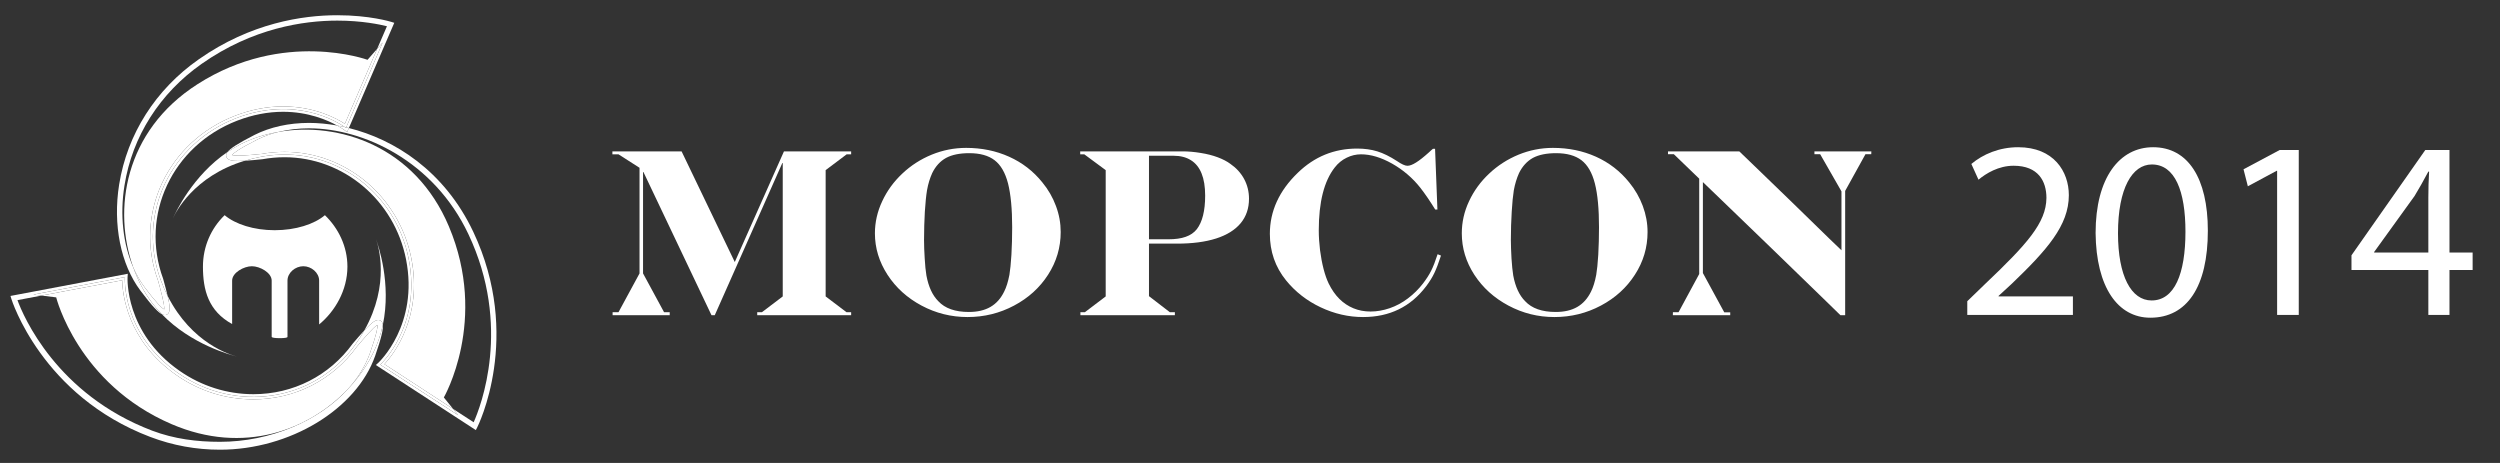 <?xml version="1.0" encoding="UTF-8" standalone="no"?>
<svg width="216px" height="40px" viewBox="0 0 216 40" version="1.1" xmlns="http://www.w3.org/2000/svg" xmlns:xlink="http://www.w3.org/1999/xlink" xmlns:sketch="http://www.bohemiancoding.com/sketch/ns">
    <rect x="0" y="0" width="216" height="40" fill="#333333" stroke="none"/>
    <!-- Generator: Sketch 3.0.2 (7799) - http://www.bohemiancoding.com/sketch -->
    <title>logo</title>
    <description>Created with Sketch.</description>
    <defs></defs>
    <g id="Page-1" stroke="none" stroke-width="1" fill="none" fill-rule="evenodd" sketch:type="MSPage">
        <g id="logo" sketch:type="MSArtboardGroup" fill="#FFFFFF" >
            <path d="M33.078,28.063 C32.988,28.492 32.87,28.922 32.719,29.353 C32.2,30.84 31.284,32.319 30.055,33.617 C27.546,36.376 23.347,38.173 19.004,38.173 L19.001,38.173 C17.021,38.173 15.053,37.929 13.15,37.21 C4.888,34.072 2.014,27.317 1.508,25.931 L3.585,25.538 L2.885,25.45 L10.791,23.939 C10.791,23.939 10.46,28.809 15.387,32.234 C20.311,35.661 27.081,34.767 30.662,29.826 C30.976,29.393 31.247,28.965 31.481,28.545 C31.203,28.844 30.872,29.221 30.474,29.69 C28.46,32.465 25.334,34.058 21.891,34.058 C19.615,34.058 17.413,33.36 15.519,32.044 C10.766,28.738 11.018,23.999 11.021,23.952 L11.042,23.653 L0.905,25.569 L0.979,25.813 C1.002,25.896 3.596,34.187 12.984,37.751 C14.939,38.494 16.963,38.854 19.001,38.854 L19.004,38.854 C25.027,38.854 30.795,35.371 32.418,30.735 C33.001,29.061 33.115,28.387 33.078,28.063" id="Fill-1" sketch:type="MSShapeGroup"></path>
            <path d="M32.68,27.648 C32.806,27.648 32.913,27.705 32.986,27.804 C33.025,27.864 33.064,27.935 33.078,28.063 C33.829,24.505 32.677,21.18 32.485,20.663 C32.672,21.177 33.741,24.52 31.481,28.545 C32.062,27.922 32.41,27.648 32.68,27.648" id="Fill-2" sketch:type="MSShapeGroup"></path>
            <path d="M32.618,28.073 C32.277,28.234 31.35,29.347 30.838,29.945 C28.751,32.828 25.483,34.507 21.891,34.507 C19.52,34.507 17.226,33.79 15.254,32.418 C10.976,29.445 10.579,25.341 10.555,24.215 L3.585,25.538 L4.855,25.693 C4.855,25.693 6.708,33.161 14.823,36.645 C21.068,39.33 26.717,37.148 30.055,33.617 C30.915,32.673 31.578,31.614 31.979,30.472 C32.582,28.741 32.636,28.248 32.618,28.073" id="Fill-3" sketch:type="MSShapeGroup"></path>
            <path d="M32.485,20.663 C32.467,20.615 32.458,20.587 32.458,20.587 C32.458,20.587 32.467,20.615 32.485,20.663" id="Fill-4" sketch:type="MSShapeGroup"></path>
            <path d="M15.387,32.234 C10.46,28.809 10.791,23.939 10.791,23.939 L2.885,25.45 L3.585,25.538 L10.555,24.215 C10.579,25.341 10.976,29.445 15.254,32.418 C17.226,33.79 19.52,34.507 21.891,34.507 C25.483,34.507 28.751,32.828 30.838,29.945 C31.35,29.347 32.277,28.234 32.618,28.073 C32.636,28.248 32.582,28.741 31.979,30.472 C31.578,31.614 30.915,32.673 30.055,33.617 C31.284,32.319 32.2,30.84 32.719,29.353 C32.87,28.922 32.988,28.492 33.078,28.063 C33.064,27.935 33.025,27.864 32.986,27.804 C32.913,27.705 32.806,27.648 32.68,27.648 C32.41,27.648 32.062,27.922 31.481,28.545 C31.247,28.965 30.976,29.393 30.662,29.826 C27.081,34.767 20.311,35.661 15.387,32.234" id="Fill-5" sketch:type="MSShapeGroup"></path>
            <path d="M40.888,20.023 C38.379,14.725 34.046,12.038 30.141,11.062 L29.99,11.417 L29.752,11.234 C29.744,11.228 29.529,11.066 29.133,10.846 C28.284,10.695 27.463,10.619 26.699,10.619 C24.962,10.619 23.339,10.979 22.003,11.651 C20.494,12.417 19.885,12.844 19.66,13.129 C20.021,12.884 20.406,12.654 20.811,12.45 C21.784,11.957 22.889,11.599 24.069,11.395 C24.892,11.194 25.778,11.087 26.699,11.087 C31.397,11.087 37.478,13.91 40.465,20.221 C44.239,28.196 41.526,35.138 40.925,36.483 L39.149,35.331 L39.596,35.878 L32.85,31.507 C32.85,31.507 36.477,28.223 35.308,22.35 C34.144,16.478 28.643,12.442 22.623,13.531 C22.094,13.627 21.6,13.749 21.136,13.891 C21.587,13.865 22.114,13.814 22.666,13.758 C23.303,13.643 23.95,13.585 24.587,13.585 C29.655,13.585 34.066,17.29 35.079,22.396 C36.206,28.06 32.73,31.303 32.696,31.336 L32.473,31.538 L41.112,37.16 L41.23,36.93 C41.271,36.854 45.172,29.082 40.888,20.023" id="Fill-6" sketch:type="MSShapeGroup"></path>
            <path d="M14.935,18.881 C14.916,18.924 14.905,18.948 14.905,18.948 C14.905,18.948 14.916,18.924 14.935,18.881" id="Fill-7" sketch:type="MSShapeGroup"></path>
            <path d="M20.042,13.395 C20.118,13.419 20.275,13.445 20.596,13.445 C21.117,13.445 21.842,13.376 22.6,13.3 C23.246,13.182 23.922,13.122 24.587,13.122 C29.877,13.122 34.48,16.985 35.536,22.305 C36.55,27.402 33.982,30.636 33.214,31.466 L39.149,35.331 L38.347,34.34 C38.347,34.34 42.208,27.678 38.784,19.563 C35.847,12.6 29.246,10.499 24.069,11.395 C23.406,11.558 22.782,11.779 22.214,12.065 C20.589,12.887 20.155,13.253 20.042,13.395" id="Fill-8" sketch:type="MSShapeGroup"></path>
            <path d="M20.596,13.906 C20.1,13.906 19.631,13.86 19.551,13.523 C19.525,13.414 19.527,13.297 19.66,13.129 C16.637,15.177 15.151,18.382 14.935,18.881 C15.152,18.387 16.705,15.232 21.136,13.891 C20.942,13.899 20.76,13.906 20.596,13.906" id="Fill-9" sketch:type="MSShapeGroup"></path>
            <path d="M35.308,22.35 C36.477,28.223 32.85,31.507 32.85,31.507 L39.596,35.878 L39.149,35.331 L33.214,31.466 C33.982,30.636 36.55,27.402 35.536,22.305 C34.48,16.985 29.877,13.122 24.587,13.122 C23.922,13.122 23.246,13.182 22.6,13.3 C21.842,13.376 21.117,13.445 20.596,13.445 C20.275,13.445 20.118,13.419 20.042,13.395 C20.155,13.253 20.589,12.887 22.214,12.065 C22.782,11.779 23.406,11.558 24.069,11.395 C22.889,11.599 21.784,11.957 20.811,12.45 C20.406,12.654 20.021,12.884 19.66,13.129 C19.527,13.297 19.525,13.414 19.551,13.523 C19.631,13.86 20.1,13.906 20.596,13.906 C20.76,13.906 20.942,13.899 21.136,13.891 C21.6,13.749 22.094,13.627 22.623,13.531 C28.643,12.442 34.144,16.478 35.308,22.35" id="Fill-10" sketch:type="MSShapeGroup"></path>
            <path d="M20.421,10.203 C14.818,12.358 11.773,18.449 13.879,24.176 C14.062,24.676 14.267,25.137 14.484,25.569 C14.391,25.177 14.263,24.695 14.098,24.093 C12.072,18.586 14.886,12.581 20.505,10.421 C21.822,9.915 23.153,9.659 24.457,9.659 C26.645,9.659 28.293,10.378 29.133,10.846 C29.351,10.887 29.573,10.929 29.795,10.98 C29.164,10.537 25.507,8.252 20.421,10.203" id="Fill-11" sketch:type="MSShapeGroup"></path>
            <path d="M11.512,23.102 C10.632,21.088 10.345,18.567 10.756,16.017 C11.43,11.785 13.806,8.051 17.436,5.507 C21.832,2.428 26.228,1.781 29.144,1.781 C31.273,1.781 32.844,2.119 33.432,2.267 L32.59,4.215 L33.06,3.676 L29.912,11.006 C29.99,11.024 30.065,11.043 30.141,11.062 L34.066,1.971 L33.818,1.893 C33.745,1.87 31.931,1.316 29.144,1.316 C26.161,1.316 21.662,1.977 17.168,5.128 C13.434,7.744 10.993,11.585 10.294,15.944 C9.74,19.409 10.426,22.831 12.126,25.1 C13.192,26.522 13.692,26.998 13.986,27.151 C13.68,26.837 13.389,26.5 13.116,26.137 C12.46,25.263 11.915,24.232 11.512,23.102" id="Fill-12" sketch:type="MSShapeGroup"></path>
            <path d="M29.99,11.417 L30.141,11.062 C30.065,11.043 29.99,11.024 29.912,11.006 L29.893,11.049 C29.893,11.049 29.86,11.024 29.795,10.98 C29.573,10.929 29.351,10.887 29.133,10.846 C29.529,11.066 29.744,11.228 29.752,11.234 L29.99,11.417" id="Fill-13" sketch:type="MSShapeGroup"></path>
            <path d="M14.542,27.076 C14.47,27.171 14.365,27.22 14.247,27.22 C14.175,27.22 14.096,27.208 13.986,27.151 C16.523,29.762 19.933,30.674 20.477,30.805 C19.936,30.673 16.565,29.682 14.484,25.569 C14.689,26.443 14.708,26.859 14.542,27.076" id="Fill-14" sketch:type="MSShapeGroup"></path>
            <path d="M20.477,30.805 C20.524,30.818 20.552,30.825 20.552,30.825 C20.552,30.825 20.524,30.818 20.477,30.805" id="Fill-15" sketch:type="MSShapeGroup"></path>
            <path d="M17.071,7.27 C10.698,11.342 9.75,18.174 11.512,23.102 C11.784,23.729 12.112,24.308 12.498,24.822 C13.598,26.291 14.03,26.648 14.187,26.732 C14.242,26.353 13.863,24.99 13.652,24.235 C11.544,18.506 14.478,12.239 20.339,9.988 C21.708,9.461 23.095,9.195 24.457,9.195 C27.225,9.195 29.141,10.268 29.795,10.697 L32.59,4.215 L31.755,5.168 C31.755,5.168 24.508,2.519 17.071,7.27" id="Fill-16" sketch:type="MSShapeGroup"></path>
            <path d="M20.421,10.203 C25.507,8.252 29.164,10.537 29.795,10.98 C29.834,10.987 29.873,10.997 29.912,11.006 L33.06,3.676 L32.59,4.215 L29.795,10.697 C29.141,10.268 27.225,9.195 24.457,9.195 C23.095,9.195 21.708,9.461 20.339,9.988 C14.478,12.239 11.544,18.506 13.652,24.235 C13.863,24.99 14.242,26.353 14.187,26.732 C14.03,26.648 13.598,26.291 12.498,24.822 C12.112,24.308 11.784,23.729 11.512,23.102 C11.915,24.232 12.46,25.263 13.116,26.137 C13.389,26.5 13.68,26.837 13.986,27.151 C14.096,27.208 14.175,27.22 14.247,27.22 C14.365,27.22 14.47,27.171 14.542,27.076 C14.708,26.859 14.689,26.443 14.484,25.569 C14.267,25.137 14.062,24.676 13.879,24.176 C11.773,18.449 14.818,12.358 20.421,10.203" id="Fill-17" sketch:type="MSShapeGroup"></path>
            <path d="M29.893,11.049 L29.912,11.006 C29.873,10.997 29.834,10.987 29.795,10.98 C29.86,11.024 29.893,11.049 29.893,11.049" id="Fill-18" sketch:type="MSShapeGroup"></path>
            <path d="M30.017,23.035 C30.017,21.292 29.239,19.719 28.073,18.592 C27.153,19.373 25.54,19.89 23.735,19.89 C21.931,19.89 20.332,19.373 19.409,18.592 C18.243,19.719 17.534,21.292 17.534,23.035 C17.534,25.067 18.004,26.871 20.056,27.997 L20.056,24.245 C20.056,23.558 21.073,23.002 21.762,23.002 C22.452,23.002 23.473,23.558 23.473,24.245 L23.473,29.101 C23.473,29.176 23.765,29.217 24.179,29.217 C24.573,29.217 24.839,29.179 24.839,29.108 L24.839,24.245 C24.839,23.558 25.517,23.002 26.208,23.002 C26.895,23.002 27.573,23.558 27.573,24.245 L27.573,28.031 C28.94,26.907 30.017,25.086 30.017,23.035" id="Fill-19" sketch:type="MSShapeGroup"></path>
            <path d="M52.911,13.078 L58.889,13.078 L63.485,22.64 L67.735,13.078 L73.539,13.078 L73.539,13.333 L73.152,13.333 L71.336,14.699 L71.336,25.611 L73.138,26.975 L73.539,26.975 L73.539,27.231 L65.424,27.231 L65.424,26.975 L65.83,26.975 L67.629,25.611 L67.629,14.083 L67.594,14.083 L61.757,27.231 L61.472,27.231 L55.593,14.863 L55.559,14.863 L55.559,23.623 L57.375,26.975 L57.863,26.975 L57.863,27.231 L52.929,27.231 L52.929,26.975 L53.438,26.975 L55.255,23.623 L55.255,14.497 L53.438,13.333 L52.911,13.333 L52.911,13.078" id="Fill-20" sketch:type="MSShapeGroup"></path>
            <path d="M83.472,12.777 C84.813,12.777 86.054,13.031 87.186,13.54 C88.323,14.052 89.279,14.789 90.054,15.753 C90.568,16.376 90.961,17.057 91.232,17.793 C91.511,18.535 91.644,19.285 91.644,20.047 C91.644,21.378 91.282,22.606 90.558,23.73 C89.834,24.856 88.855,25.746 87.614,26.403 C86.377,27.062 85.036,27.393 83.596,27.393 C82.182,27.393 80.857,27.062 79.622,26.403 C78.391,25.746 77.41,24.862 76.683,23.744 C75.959,22.629 75.593,21.437 75.593,20.159 C75.593,19.201 75.805,18.273 76.226,17.381 C76.642,16.484 77.224,15.689 77.963,14.995 C78.702,14.297 79.546,13.755 80.5,13.362 C81.45,12.975 82.441,12.777 83.472,12.777 L83.472,12.777 Z M83.741,13.234 C82.914,13.234 82.249,13.371 81.743,13.643 C81.232,13.924 80.835,14.359 80.543,14.954 C80.342,15.399 80.19,15.893 80.094,16.44 C80.017,16.904 79.956,17.52 79.906,18.291 C79.863,19.067 79.837,19.879 79.837,20.737 C79.837,21.203 79.856,21.731 79.894,22.32 C79.927,22.913 79.976,23.408 80.043,23.806 C80.225,24.779 80.565,25.517 81.07,26.023 C81.646,26.646 82.527,26.954 83.71,26.954 C84.45,26.954 85.07,26.811 85.573,26.52 C86.074,26.232 86.471,25.788 86.761,25.191 C86.947,24.829 87.097,24.345 87.214,23.744 C87.282,23.34 87.34,22.762 87.387,22.014 C87.429,21.262 87.452,20.469 87.452,19.632 C87.452,18.047 87.33,16.787 87.095,15.852 C86.854,14.921 86.469,14.255 85.933,13.844 C85.4,13.436 84.668,13.234 83.741,13.234 L83.741,13.234 Z" id="Fill-21" sketch:type="MSShapeGroup"></path>
            <path d="M93.33,13.078 L102.169,13.078 C102.667,13.078 103.187,13.123 103.731,13.213 C104.28,13.299 104.772,13.425 105.215,13.59 C105.654,13.756 106.021,13.946 106.311,14.164 C106.815,14.51 107.207,14.94 107.492,15.463 C107.774,15.988 107.914,16.557 107.914,17.173 C107.914,17.999 107.673,18.708 107.19,19.289 C106.71,19.865 106.001,20.309 105.071,20.606 C104.136,20.905 103.011,21.05 101.686,21.05 L99.272,21.05 L99.272,25.588 L101.074,26.975 L101.509,26.975 L101.509,27.231 L93.347,27.231 L93.347,26.975 L93.732,26.975 L95.532,25.611 L95.532,14.699 L93.683,13.333 L93.33,13.333 L93.33,13.078 L93.33,13.078 Z M99.272,13.456 L99.272,20.674 L100.943,20.674 C101.54,20.674 102.041,20.606 102.441,20.462 C102.845,20.322 103.165,20.103 103.402,19.805 C103.882,19.185 104.126,18.216 104.126,16.9 C104.126,16.134 104.022,15.498 103.818,14.991 C103.613,14.479 103.303,14.094 102.896,13.842 C102.485,13.583 101.984,13.456 101.378,13.456 L99.272,13.456 L99.272,13.456 Z" id="Fill-22" sketch:type="MSShapeGroup"></path>
            <path d="M124.209,21.964 L124.501,22.082 C124.3,22.705 124.112,23.203 123.933,23.578 C123.756,23.953 123.517,24.339 123.216,24.738 C121.876,26.508 120.061,27.393 117.766,27.393 C116.51,27.393 115.291,27.112 114.101,26.55 C112.915,25.989 111.918,25.215 111.112,24.221 C110.182,23.071 109.716,21.731 109.716,20.2 C109.716,18.243 110.518,16.484 112.125,14.933 C113.559,13.538 115.267,12.836 117.255,12.836 C117.895,12.836 118.48,12.917 119,13.078 C119.526,13.239 120.089,13.521 120.692,13.91 C121.092,14.186 121.398,14.324 121.601,14.324 C121.8,14.324 122.045,14.231 122.344,14.043 C122.641,13.861 123.019,13.561 123.489,13.139 C123.576,13.061 123.625,13.013 123.638,12.998 L123.807,12.856 L123.99,12.856 L124.193,18.103 L124.003,18.103 C123.553,17.374 123.124,16.744 122.713,16.218 C122.04,15.368 121.228,14.676 120.278,14.137 C119.324,13.603 118.432,13.333 117.591,13.333 C117.165,13.333 116.749,13.43 116.353,13.626 C115.95,13.821 115.606,14.103 115.324,14.468 C114.402,15.642 113.942,17.455 113.942,19.906 C113.942,20.439 113.978,21.005 114.05,21.606 C114.127,22.202 114.23,22.748 114.356,23.237 C114.484,23.731 114.632,24.151 114.798,24.496 C115.059,25.028 115.368,25.473 115.726,25.828 C116.082,26.181 116.487,26.45 116.94,26.637 C117.392,26.823 117.882,26.916 118.414,26.916 C118.961,26.916 119.513,26.819 120.065,26.63 C120.62,26.441 121.146,26.159 121.646,25.781 C122.143,25.403 122.577,24.974 122.945,24.496 C123.24,24.111 123.476,23.744 123.651,23.395 C123.826,23.048 124.013,22.572 124.209,21.964" id="Fill-23" sketch:type="MSShapeGroup"></path>
            <path d="M134.172,12.777 C135.517,12.777 136.754,13.031 137.892,13.54 C139.026,14.052 139.981,14.789 140.759,15.753 C141.269,16.376 141.661,17.057 141.936,17.793 C142.212,18.535 142.349,19.285 142.349,20.047 C142.349,21.378 141.986,22.606 141.259,23.73 C140.537,24.856 139.556,25.746 138.317,26.403 C137.08,27.062 135.739,27.393 134.299,27.393 C132.883,27.393 131.562,27.062 130.328,26.403 C129.096,25.746 128.115,24.862 127.385,23.744 C126.661,22.629 126.3,21.437 126.3,20.159 C126.3,19.201 126.507,18.273 126.928,17.381 C127.346,16.484 127.925,15.689 128.667,14.995 C129.407,14.297 130.254,13.755 131.203,13.362 C132.152,12.975 133.145,12.777 134.172,12.777 L134.172,12.777 Z M134.446,13.234 C133.619,13.234 132.952,13.371 132.442,13.643 C131.941,13.924 131.539,14.359 131.245,14.954 C131.045,15.399 130.894,15.893 130.794,16.44 C130.719,16.904 130.658,17.52 130.613,18.291 C130.565,19.067 130.539,19.879 130.539,20.737 C130.539,21.203 130.562,21.731 130.593,22.32 C130.627,22.913 130.683,23.408 130.744,23.806 C130.926,24.779 131.268,25.517 131.772,26.023 C132.352,26.646 133.231,26.954 134.412,26.954 C135.154,26.954 135.774,26.811 136.277,26.52 C136.777,26.232 137.173,25.788 137.466,25.191 C137.649,24.829 137.801,24.345 137.915,23.744 C137.985,23.34 138.044,22.762 138.09,22.014 C138.132,21.262 138.154,20.469 138.154,19.632 C138.154,18.047 138.036,16.787 137.797,15.852 C137.559,14.921 137.17,14.255 136.639,13.844 C136.102,13.436 135.37,13.234 134.446,13.234 L134.446,13.234 Z" id="Fill-24" sketch:type="MSShapeGroup"></path>
            <path d="M144.115,13.078 L150.274,13.078 L151.326,14.09 L154.682,17.333 L158.041,20.606 L159.103,21.626 L159.103,16.535 L157.261,13.321 L156.767,13.321 L156.767,13.078 L161.685,13.078 L161.677,13.321 L161.177,13.321 L159.422,16.495 L159.422,27.231 L159.01,27.231 L157.573,25.83 L153.076,21.467 L148.572,17.12 L147.13,15.733 L147.13,23.592 L148.977,26.988 L149.492,26.988 L149.492,27.231 L144.534,27.231 L144.541,26.975 L145.027,26.975 L146.812,23.674 L146.812,15.437 L144.618,13.321 L144.115,13.321 L144.115,13.078" id="Fill-25" sketch:type="MSShapeGroup"></path>
            <path d="M169.973,27.209 L169.973,26.025 L171.49,24.557 C175.141,21.093 176.79,19.252 176.812,17.104 C176.812,15.657 176.108,14.32 173.975,14.32 C172.678,14.32 171.601,14.977 170.941,15.525 L170.325,14.166 C171.315,13.333 172.722,12.72 174.371,12.72 C177.45,12.72 178.748,14.824 178.748,16.863 C178.748,19.493 176.834,21.619 173.822,24.513 L172.678,25.565 L172.678,25.609 L179.099,25.609 L179.099,27.209 L169.973,27.209" id="Fill-26" sketch:type="MSShapeGroup"></path>
            <path d="M190.758,19.931 C190.758,24.776 188.955,27.45 185.788,27.45 C182.995,27.45 181.104,24.842 181.06,20.129 C181.06,15.35 183.127,12.72 186.03,12.72 C189.043,12.72 190.758,15.394 190.758,19.931 L190.758,19.931 Z M182.995,20.15 C182.995,23.855 184.139,25.959 185.898,25.959 C187.877,25.959 188.823,23.658 188.823,20.019 C188.823,16.511 187.921,14.21 185.92,14.21 C184.226,14.21 182.995,16.27 182.995,20.15 L182.995,20.15 Z" id="Fill-27" sketch:type="MSShapeGroup"></path>
            <path d="M196.743,14.758 L196.699,14.758 L194.214,16.095 L193.84,14.627 L196.963,12.961 L198.613,12.961 L198.613,27.209 L196.743,27.209 L196.743,14.758" id="Fill-28" sketch:type="MSShapeGroup"></path>
            <path d="M209.809,27.209 L209.809,23.329 L203.168,23.329 L203.168,22.058 L209.545,12.961 L211.635,12.961 L211.635,21.817 L213.635,21.817 L213.635,23.329 L211.635,23.329 L211.635,27.209 L209.809,27.209 L209.809,27.209 Z M209.809,21.817 L209.809,17.06 C209.809,16.315 209.831,15.569 209.875,14.824 L209.809,14.824 C209.37,15.657 209.017,16.27 208.621,16.929 L205.125,21.773 L205.125,21.817 L209.809,21.817 L209.809,21.817 Z" id="Fill-29" sketch:type="MSShapeGroup"></path>
        </g>
    </g>
</svg>